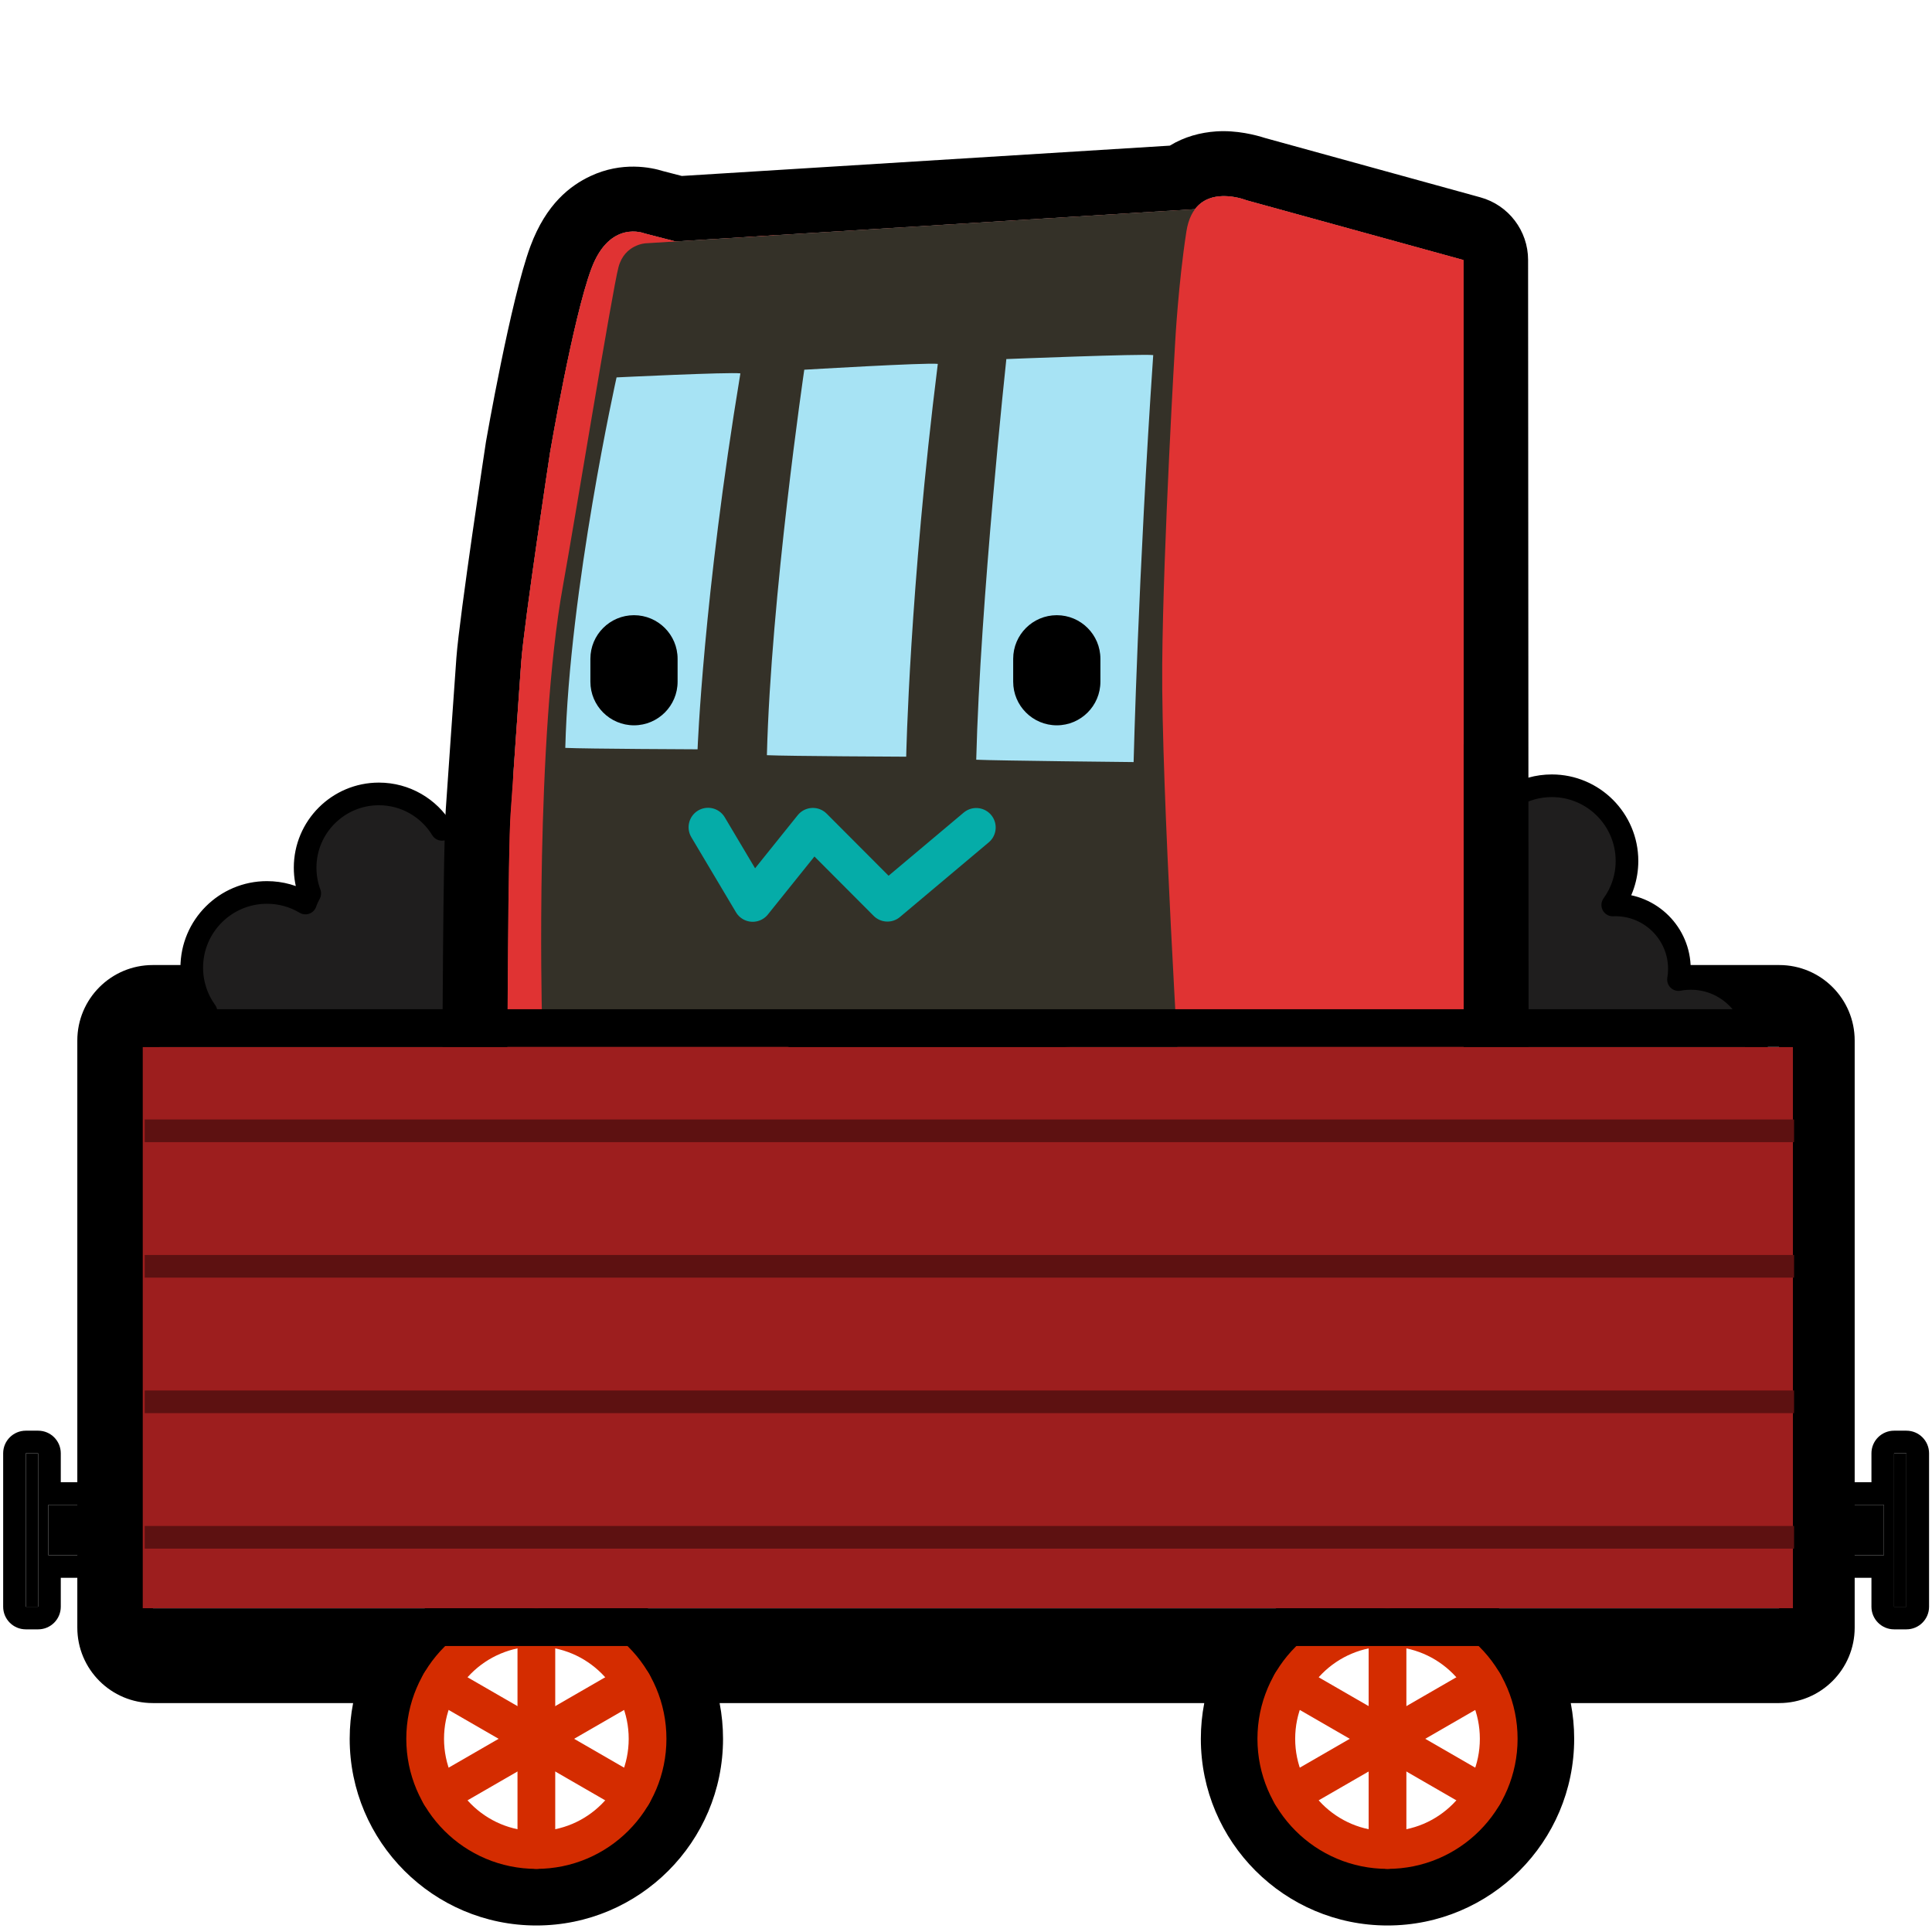 <?xml version="1.0" encoding="UTF-8" standalone="no"?>
<svg
   xmlns:serif="http://www.serif.com/"
   xmlns:dc="http://purl.org/dc/elements/1.1/"
   xmlns:cc="http://creativecommons.org/ns#"
   xmlns:rdf="http://www.w3.org/1999/02/22-rdf-syntax-ns#"
   xmlns:svg="http://www.w3.org/2000/svg"
   xmlns="http://www.w3.org/2000/svg"
   xmlns:sodipodi="http://sodipodi.sourceforge.net/DTD/sodipodi-0.dtd"
   xmlns:inkscape="http://www.inkscape.org/namespaces/inkscape"
   width="2048"
   height="2048"
   viewBox="0 0 2048 2048"
   version="1.1"
   id="svg8"
   inkscape:version="1.0.2-2 (e86c870879, 2021-01-15)"
   sodipodi:docname="neoDLR_train.svg"
   inkscape:export-filename="../png/neoDLR_train.png"
   inkscape:export-xdpi="96"
   inkscape:export-ydpi="96">
  <defs
     id="defs2" />
  <sodipodi:namedview
     id="base"
     pagecolor="#ffffff"
     bordercolor="#666666"
     borderopacity="1.0"
     inkscape:pageopacity="0.0"
     inkscape:pageshadow="2"
     inkscape:zoom="0.35"
     inkscape:cx="423.64779"
     inkscape:cy="923.99937"
     inkscape:document-units="px"
     inkscape:current-layer="g2971"
     inkscape:document-rotation="0"
     showgrid="false"
     units="px"
     scale-x="1"
     inkscape:window-width="1920"
     inkscape:window-height="1001"
     inkscape:window-x="-9"
     inkscape:window-y="-9"
     inkscape:window-maximized="1" />
  <g
     inkscape:label="Layer 1"
     inkscape:groupmode="layer"
     id="layer1">
    <g
       style="clip-rule:evenodd;fill-rule:evenodd;stroke-linejoin:round;stroke-miterlimit:2"
       id="g2971"
       transform="scale(8)">
      <rect
         id="neofox_train_wagon"
         x="0"
         y="0"
         width="256"
         height="256"
         style="fill:none" />
      <path
         id="Wagon-outline"
         serif:id="Wagon outline"
         d="m 205.572,223.666 c 0.66,2.129 1.015,4.391 1.015,6.735 0,12.548 -10.187,22.735 -22.734,22.735 -12.548,0 -22.735,-10.187 -22.735,-22.735 0,-2.344 0.355,-4.606 1.016,-6.735 H 92.79 c 0.66,2.129 1.016,4.391 1.016,6.735 0,12.548 -10.187,22.735 -22.735,22.735 -12.548,0 -22.735,-10.187 -22.735,-22.735 0,-2.344 0.356,-4.606 1.016,-6.735 H 20.245 c -4.418,0 -8,-3.581 -8,-8 v -77.793 c 0,-4.418 3.582,-8 8,-8 h 215.51 c 4.418,0 8,3.582 8,8 v 77.793 c 0,4.419 -3.582,8 -8,8 z m -21.719,-8 c -8.133,0 -14.735,6.603 -14.735,14.735 0,8.132 6.602,14.735 14.735,14.735 8.132,0 14.734,-6.603 14.734,-14.735 0,-8.132 -6.602,-14.735 -14.734,-14.735 z m 51.902,0 V 137.873 H 20.245 v 77.793 z m -164.684,0 c -8.132,0 -14.735,6.603 -14.735,14.735 0,8.132 6.603,14.735 14.735,14.735 8.132,0 14.735,-6.603 14.735,-14.735 0,-8.132 -6.603,-14.735 -14.735,-14.735 z" />
      <path
         d="m 208.134,225.666 c 0.297,1.533 0.453,3.116 0.453,4.735 0,13.652 -11.083,24.735 -24.734,24.735 -13.652,0 -24.735,-11.083 -24.735,-24.735 0,-1.619 0.156,-3.202 0.453,-4.735 H 95.352 c 0.298,1.533 0.454,3.116 0.454,4.735 0,13.652 -11.083,24.735 -24.735,24.735 -13.651,0 -24.735,-11.083 -24.735,-24.735 0,-1.619 0.156,-3.202 0.454,-4.735 H 20.245 c -5.523,0 -10,-4.477 -10,-10 v -77.793 c 0,-5.523 4.477,-10 10,-10 h 215.51 c 5.523,0 10,4.477 10,10 v 77.793 c 0,5.523 -4.477,10 -10,10 z m -24.281,-10 c -8.133,0 -14.735,6.603 -14.735,14.735 0,8.132 6.602,14.735 14.735,14.735 8.132,0 14.734,-6.603 14.734,-14.735 0,-8.132 -6.602,-14.735 -14.734,-14.735 z m 51.902,0 V 137.873 H 20.245 v 77.793 z m -164.684,0 c -8.132,0 -14.735,6.603 -14.735,14.735 0,8.132 6.603,14.735 14.735,14.735 8.132,0 14.735,-6.603 14.735,-14.735 0,-8.132 -6.603,-14.735 -14.735,-14.735 z"
         id="path2867" />
      <g
         id="Right-wheel"
         serif:id="Right wheel">
        <path
   d="m 183.853,207.666 c 12.547,0 22.734,10.187 22.734,22.735 0,12.548 -10.187,22.735 -22.734,22.735 -12.548,0 -22.735,-10.187 -22.735,-22.735 0,-12.548 10.187,-22.735 22.735,-22.735 z m 0,8 c -8.133,0 -14.735,6.603 -14.735,14.735 0,8.132 6.602,14.735 14.735,14.735 8.132,0 14.734,-6.603 14.734,-14.735 0,-8.132 -6.602,-14.735 -14.734,-14.735 z"
   id="path2869" />

        <circle
   cx="183.853"
   cy="230.401"
   r="14.735"
   style="fill:none;stroke:#d42c00;stroke-width:5px"
   id="circle2871" />

        <path
   d="m 183.853,215.666 v 29.47"
   style="fill:none;stroke:#d42c00;stroke-width:5px;stroke-linecap:round;stroke-miterlimit:1.5"
   id="path2873" />

        <path
   d="m 171.092,223.034 25.521,14.734"
   style="fill:none;stroke:#d42c00;stroke-width:5px;stroke-linecap:round;stroke-miterlimit:1.5"
   id="path2875" />

        <path
   d="m 171.092,237.768 25.521,-14.734"
   style="fill:none;stroke:#d42c00;stroke-width:5px;stroke-linecap:round;stroke-miterlimit:1.5"
   id="path2877" />

    </g>
      <g
         id="Left-wheel"
         serif:id="Left wheel">
        <path
   d="m 71.071,207.666 c 12.548,0 22.735,10.187 22.735,22.735 0,12.548 -10.187,22.735 -22.735,22.735 -12.548,0 -22.735,-10.187 -22.735,-22.735 0,-12.548 10.187,-22.735 22.735,-22.735 z m 0,8 c -8.132,0 -14.735,6.603 -14.735,14.735 0,8.132 6.603,14.735 14.735,14.735 8.132,0 14.735,-6.603 14.735,-14.735 0,-8.132 -6.603,-14.735 -14.735,-14.735 z"
   id="path2880" />

        <circle
   cx="71.071"
   cy="230.401"
   r="14.735"
   style="fill:none;stroke:#d42c00;stroke-width:5px"
   id="circle2882" />

        <path
   d="m 71.071,215.666 v 29.47"
   style="fill:none;stroke:#d42c00;stroke-width:5px;stroke-linecap:round;stroke-miterlimit:1.5"
   id="path2884" />

        <path
   d="m 58.31,223.034 25.522,14.734"
   style="fill:none;stroke:#d42c00;stroke-width:5px;stroke-linecap:round;stroke-miterlimit:1.5"
   id="path2886" />

        <path
   d="M 58.31,237.768 83.832,223.034"
   style="fill:none;stroke:#d42c00;stroke-width:5px;stroke-linecap:round;stroke-miterlimit:1.5"
   id="path2888" />

    </g>
      <path
         id="Coal"
         d="m 18.238,143.878 c 0.116,0.017 0.231,0.036 0.345,0.058 -0.078,-0.462 -0.119,-0.937 -0.119,-1.422 0,-4.675 3.797,-8.472 8.472,-8.472 0.121,0 0.24,0.003 0.359,0.008 -1.187,-1.64 -1.886,-3.655 -1.886,-5.832 0,-5.5 4.464,-9.964 9.964,-9.964 1.862,0 3.607,0.512 5.099,1.403 0.154,-0.442 0.346,-0.867 0.571,-1.272 -0.395,-1.062 -0.612,-2.211 -0.612,-3.41 0,-5.396 4.381,-9.777 9.777,-9.777 3.534,0 6.633,1.88 8.35,4.693 0.624,-0.125 1.268,-0.191 1.928,-0.191 0.312,0 0.621,0.015 0.925,0.044 0.175,-0.023 0.351,-0.041 0.528,-0.053 1.624,-3.301 5.022,-5.574 8.946,-5.574 1.863,0 3.607,0.512 5.099,1.403 1.117,-3.191 4.156,-5.483 7.727,-5.483 1.289,0 2.508,0.299 3.593,0.83 1.624,-3.149 4.91,-5.304 8.694,-5.304 2.016,0 3.89,0.611 5.446,1.658 h 0.003 c 1.863,0 3.607,0.513 5.099,1.404 1.117,-3.191 4.156,-5.483 7.727,-5.483 1.288,0 2.508,0.299 3.593,0.83 1.624,-3.149 4.909,-5.304 8.694,-5.304 0.981,0 1.929,0.145 2.823,0.414 1.034,-4.289 4.9,-7.479 9.505,-7.479 3.784,0 7.069,2.155 8.694,5.304 1.085,-0.532 2.304,-0.83 3.593,-0.83 3.57,0 6.61,2.291 7.727,5.483 1.492,-0.892 3.236,-1.404 5.099,-1.404 4.856,0 8.906,3.482 9.786,8.084 1.753,-1.659 4.118,-2.677 6.719,-2.677 3.785,0 7.07,2.155 8.694,5.304 1.085,-0.531 2.305,-0.83 3.593,-0.83 3.571,0 6.61,2.292 7.727,5.483 1.492,-0.891 3.236,-1.403 5.099,-1.403 5.499,0 9.964,4.464 9.964,9.964 0,2.177 -0.7,4.192 -1.887,5.832 0.119,-0.005 0.239,-0.008 0.359,-0.008 4.676,0 8.472,3.797 8.472,8.472 0,0.485 -0.041,0.96 -0.119,1.422 0.529,-0.1 1.076,-0.153 1.634,-0.153 4.812,0 8.718,3.906 8.718,8.718 0,2.267 -5.015,17.442 -6.435,18.993 0,0 -8.908,2.719 -20.299,4.675 -0.932,2.491 -1.78,4.453 -2.244,4.96 0,0 -46.575,14.216 -62.917,1.018 l -0.325,-0.291 c -9.235,2.532 -41.236,10.387 -57.016,2.431 -1.355,0.294 -2.789,0.589 -4.282,0.876 l -1.658,1.486 c -13.6,10.984 -48.138,2.981 -59.346,-0.014 z"
         style="fill:#1f1e1e;stroke:#000000;stroke-width:3px;stroke-linecap:round;stroke-miterlimit:1.5" />
      <g
         style="clip-rule:evenodd;fill-rule:evenodd;stroke-linecap:round;stroke-linejoin:round;stroke-miterlimit:1.5"
         id="g3173"
         transform="matrix(0.574,0,0,0.574,46.994,15.624)"
         inkscape:label="DLR">
        <rect
           id="NeoDLR"
           x="0"
           y="0"
           width="256"
           height="256"
           style="fill:none" />
        <g
           clip-path="url(#_clip1)"
           id="g3148">
        <g
   id="Body-6">
            <g
   id="Outline-7">
                <path
   d="m 74.072,28.517 119.914,-7.45 c 3.978,-5.248 11.89,-2.053 11.89,-2.053 l 50.006,13.78 0.118,187.38 c 0,0 -33.84,12.512 -48.802,16.977 -14.963,4.465 -16.597,-11.247 -16.597,-11.247 0,0 -0.23,-3.73 -0.584,-9.822 l -80.027,-5.34 c -8.016,2.993 -40.741,15.133 -56.865,19.931 -18.457,5.491 -17.868,-14.331 -17.868,-14.331 0,0 0.123,-47.078 0.739,-55.663 0.616,-8.585 1.758,-25.677 2.451,-35.004 0.693,-9.327 6.673,-48.517 6.673,-48.517 0,0 5.25,-30.86 9.516,-42.321 4.266,-11.462 12.295,-8.167 12.295,-8.167 z"
   style="fill:#e03333"
   id="path3133" />

                <path
   d="m 20.257,216.303 c 0,0 0.15,-47.953 0.778,-56.698 0.616,-8.594 1.76,-25.704 2.454,-35.042 0.709,-9.547 6.802,-49.667 6.802,-49.667 0.013,-0.085 0.027,-0.169 0.041,-0.254 0,0 5.704,-32.833 10.246,-45.037 3.641,-9.783 9.224,-13.987 13.824,-16.159 7.319,-3.455 14.055,-2.028 16.839,-1.155 l 4.279,1.107 c 0,0 112.658,-6.999 112.657,-6.998 3.371,-2.059 7.073,-3.042 10.695,-3.288 4.749,-0.323 9.182,0.844 11.294,1.525 l 49.701,13.696 c 6.504,1.792 11.011,7.705 11.015,14.451 L 271,220.165 c 0.004,6.281 -3.906,11.9 -9.798,14.078 0,0 -34.474,12.733 -49.715,17.281 -9.586,2.861 -16.566,1.135 -21.703,-1.691 -8.774,-4.827 -12.29,-14.803 -13.522,-19.636 -21.838,-1.457 -64.057,-4.274 -64.057,-4.274 -11.399,4.23 -39.99,14.72 -54.802,19.127 -11.282,3.357 -18.99,1.024 -24.367,-2.42 -5.49,-3.516 -8.977,-8.87 -10.83,-14.292 -1.838,-5.379 -1.956,-10.573 -1.949,-12.035 z M 74.072,28.517 66.931,26.67 c 0,0 -8.029,-3.295 -12.295,8.167 -4.266,11.461 -9.516,42.321 -9.516,42.321 0,0 -5.98,39.19 -6.673,48.517 -0.693,9.327 -1.835,26.419 -2.451,35.004 -0.616,8.585 -0.739,55.663 -0.739,55.663 0,0 -0.589,19.822 17.868,14.331 16.124,-4.798 48.849,-16.938 56.865,-19.931 l 80.027,5.34 c 0.354,6.092 0.584,9.822 0.584,9.822 0,0 1.634,15.712 16.597,11.247 C 222.16,232.686 256,220.174 256,220.174 l -0.118,-187.38 -50.006,-13.78 c 0,0 -7.912,-3.195 -11.89,2.053 z"
   id="path3135" />

            </g>

            <path
   id="Left-panel"
   serif:id="Left panel"
   d="M 74.574,28.647 66.931,26.67 c 0,0 -8.029,-3.295 -12.295,8.167 -4.266,11.461 -9.516,42.321 -9.516,42.321 0,0 -5.98,39.19 -6.673,48.517 -0.693,9.327 -1.835,26.419 -2.451,35.004 -0.616,8.585 -0.739,55.663 -0.739,55.663 0,0 -0.589,19.822 17.868,14.331 18.458,-5.492 58.668,-20.606 58.668,-20.606 L 96.869,27.078 Z"
   style="fill:#e03333" />

            <path
   id="Front"
   d="m 194.047,21.064 -126.87,7.881 c 0,0 -4.85,0.23 -6.264,5.469 -1.414,5.238 -10.169,58.953 -12.818,73.543 -6.429,35.412 -4.876,98.33 -4.876,98.33 l 147.757,9.859 z"
   style="fill:#343128" />

            <path
   id="Right-panel"
   serif:id="Right panel"
   d="m 256,32.807 v 187.367 c 0,0 -33.84,12.512 -48.802,16.977 -14.963,4.465 -16.597,-11.247 -16.597,-11.247 0,0 -4.42,-71.401 -4.181,-99.634 0.238,-28.234 2.998,-74.616 2.998,-74.616 0,0 0.719,-13.356 2.583,-25.423 1.865,-12.067 13.875,-7.217 13.875,-7.217 z"
   style="fill:#e03333" />

        </g>

        <path
   id="Left-window"
   serif:id="Left window"
   d="m 60.46,59.901 c 0,0 -10.92,49.032 -11.836,85.524 4.803,0.228 30.536,0.33 30.536,0.33 0,0 1.299,-34.977 9.886,-86.784 -2.639,-0.33 -28.586,0.93 -28.586,0.93 z"
   style="fill:#a7e3f4" />

        <path
   id="Middle-window"
   serif:id="Middle window"
   d="m 103.793,58.128 c 0,0 -7.714,52.491 -8.629,88.983 4.803,0.228 32.157,0.348 32.157,0.348 0,0 0.782,-38.696 7.296,-90.677 -2.64,-0.33 -30.824,1.346 -30.824,1.346 z"
   style="fill:#a7e3f4" />

        <path
   id="Right-window"
   serif:id="Right window"
   d="m 150.439,55.67 c 0,0 -6.036,55.995 -6.952,92.487 4.803,0.228 36.331,0.545 36.331,0.545 0,0 1.069,-43.455 4.526,-93.948 -2.639,-0.33 -33.905,0.916 -33.905,0.916 z"
   style="fill:#a7e3f4" />

        <path
   id="Mouth-3"
   d="m 81.576,163.746 10.309,17.333 13.893,-17.303 17.209,17.255 20.5,-17.235"
   style="fill:none;stroke:#05aca8;stroke-width:8.98px" />

        <path
   id="Right-eye-9"
   serif:id="Right eye"
   d="m 172.151,124.862 v 5.288 c 0,5.556 -4.511,10.067 -10.067,10.067 -5.555,0 -10.066,-4.511 -10.066,-10.067 v -5.288 c 0,-5.556 4.511,-10.066 10.066,-10.066 5.556,0 10.067,4.51 10.067,10.066 z" />

        <path
   id="Left-eye-8"
   serif:id="Left eye"
   d="m 74.549,124.862 v 5.288 c 0,5.556 -4.511,10.067 -10.066,10.067 -5.556,0 -10.066,-4.511 -10.066,-10.067 v -5.288 c 0,-5.556 4.51,-10.066 10.066,-10.066 5.555,0 10.066,4.51 10.066,10.066 z" />

    </g>
      </g>
      <rect
         id="Front-panel"
         serif:id="Front panel"
         x="18.889"
         y="138.728"
         width="218.694"
         height="74.379"
         style="fill:#9d1e1e" />
      <path
         d="m 242.584,138.728 v 74.379 c 0,2.761 -2.239,5 -5,5 H 18.889 c -2.761,0 -5,-2.239 -5,-5 v -74.379 c 0,-2.761 2.239,-5 5,-5 h 218.695 c 2.761,0 5,2.239 5,5 z m -5,0 H 18.889 v 74.379 h 218.695 z"
         id="path2906" />
      <g
         id="Panel-shadows"
         serif:id="Panel shadows">
        <path
   d="M 19.177,149.839 H 237.723"
   style="fill:none;stroke:#5d1111;stroke-width:3px;stroke-miterlimit:1.5"
   id="path2908" />

        <path
   d="M 19.177,167.793 H 237.723"
   style="fill:none;stroke:#5d1111;stroke-width:3px;stroke-miterlimit:1.5"
   id="path2910" />

        <path
   d="M 19.177,185.747 H 237.723"
   style="fill:none;stroke:#5d1111;stroke-width:3px;stroke-miterlimit:1.5"
   id="path2912" />

        <path
   d="M 19.177,203.7 H 237.723"
   style="fill:none;stroke:#5d1111;stroke-width:3px;stroke-miterlimit:1.5"
   id="path2914" />

    </g>
      <path
         id="Right-buffer"
         serif:id="Right buffer"
         d="m 249.624,199.404 v 6.663 h -5.116 v -6.663 z m 2.987,-6.831 v 20.324 h -1.635 v -20.324 z" />
      <path
         d="m 247.976,196.404 v -3.831 c 0,-1.657 1.343,-3 3,-3 h 1.635 c 1.657,0 3,1.343 3,3 v 20.324 c 0,1.657 -1.343,3 -3,3 h -1.635 c -1.657,0 -3,-1.343 -3,-3 v -3.83 h -3.468 c -1.656,0 -3,-1.344 -3,-3 v -6.663 c 0,-1.657 1.344,-3 3,-3 z m 4.635,-3.831 h -1.635 v 20.324 h 1.635 z m -2.987,6.831 h -5.116 v 6.663 h 5.116 z"
         id="path2918" />
      <path
         id="Left-buffer"
         serif:id="Left buffer"
         d="m 6.405,199.404 v 6.663 h 5.116 v -6.663 z m -2.986,-6.831 v 20.324 h 1.635 v -20.324 z" />
      <path
         d="m 8.054,196.404 h 3.467 c 1.657,0 3,1.343 3,3 v 6.663 c 0,1.656 -1.343,3 -3,3 H 8.054 v 3.83 c 0,1.657 -1.344,3 -3,3 H 3.419 c -1.657,0 -3,-1.343 -3,-3 v -20.324 c 0,-1.657 1.343,-3 3,-3 h 1.635 c 1.656,0 3,1.343 3,3 z m -4.635,-3.831 v 20.324 h 1.635 v -20.324 z m 2.986,6.831 v 6.663 h 5.116 v -6.663 z"
         id="path2921" />
    </g>
  </g>
</svg>
